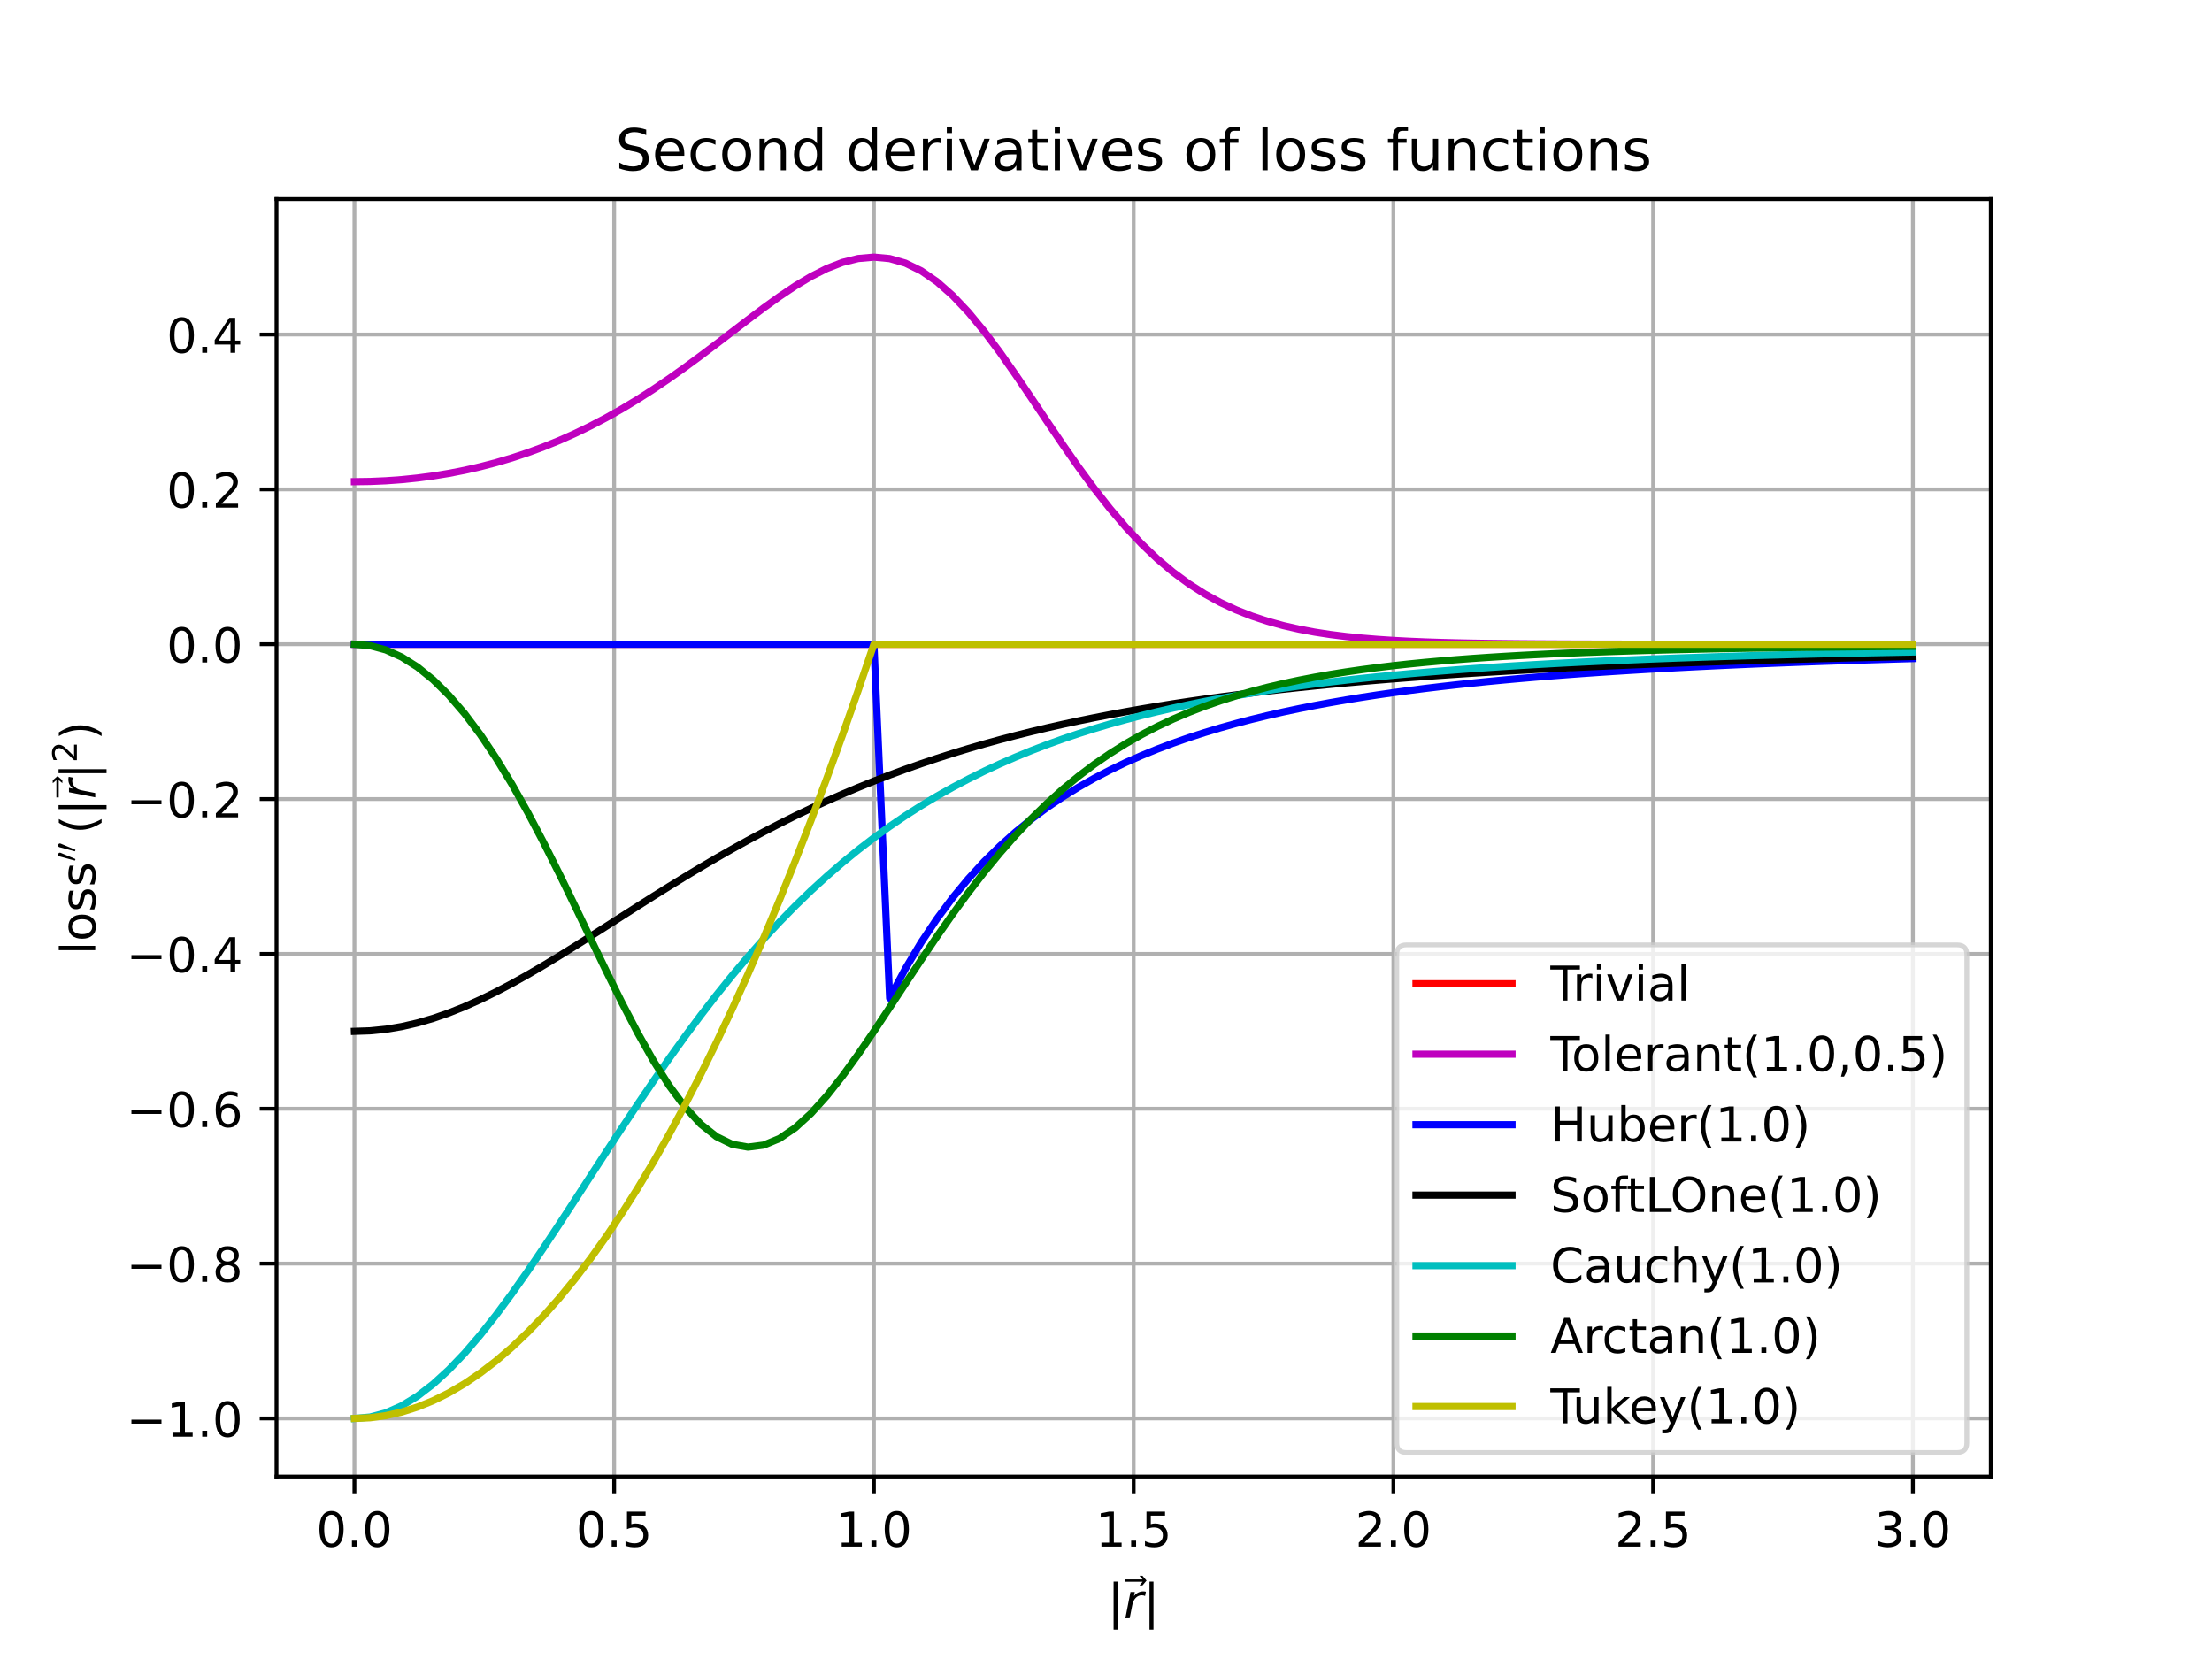 <?xml version="1.0" encoding="utf-8" standalone="no"?>
<!DOCTYPE svg PUBLIC "-//W3C//DTD SVG 1.1//EN"
  "http://www.w3.org/Graphics/SVG/1.1/DTD/svg11.dtd">
<!-- Created with matplotlib (https://matplotlib.org/) -->
<svg height="345.6pt" version="1.1" viewBox="0 0 460.8 345.6" width="460.8pt" xmlns="http://www.w3.org/2000/svg" xmlns:xlink="http://www.w3.org/1999/xlink">
 <defs>
  <style type="text/css">
*{stroke-linecap:butt;stroke-linejoin:round;}
  </style>
 </defs>
 <g id="figure_1">
  <g id="patch_1">
   <path d="M 0 345.6 
L 460.8 345.6 
L 460.8 0 
L 0 0 
z
" style="fill:#ffffff;"/>
  </g>
  <g id="axes_1">
   <g id="patch_2">
    <path d="M 57.6 307.584 
L 414.72 307.584 
L 414.72 41.472 
L 57.6 41.472 
z
" style="fill:#ffffff;"/>
   </g>
   <g id="matplotlib.axis_1">
    <g id="xtick_1">
     <g id="line2d_1">
      <path clip-path="url(#p14ddec71d6)" d="M 73.833 307.584 
L 73.833 41.472 
" style="fill:none;stroke:#b0b0b0;stroke-linecap:square;stroke-width:0.8;"/>
     </g>
     <g id="line2d_2">
      <defs>
       <path d="M 0 0 
L 0 3.5 
" id="mc5a910dfb6" style="stroke:#000000;stroke-width:0.8;"/>
      </defs>
      <g>
       <use style="stroke:#000000;stroke-width:0.8;" x="73.833" xlink:href="#mc5a910dfb6" y="307.584"/>
      </g>
     </g>
     <g id="text_1">
      <!-- 0.0 -->
      <defs>
       <path d="M 31.781 66.406 
Q 24.172 66.406 20.328 58.906 
Q 16.5 51.422 16.5 36.375 
Q 16.5 21.391 20.328 13.891 
Q 24.172 6.391 31.781 6.391 
Q 39.453 6.391 43.281 13.891 
Q 47.125 21.391 47.125 36.375 
Q 47.125 51.422 43.281 58.906 
Q 39.453 66.406 31.781 66.406 
z
M 31.781 74.219 
Q 44.047 74.219 50.516 64.516 
Q 56.984 54.828 56.984 36.375 
Q 56.984 17.969 50.516 8.266 
Q 44.047 -1.422 31.781 -1.422 
Q 19.531 -1.422 13.062 8.266 
Q 6.594 17.969 6.594 36.375 
Q 6.594 54.828 13.062 64.516 
Q 19.531 74.219 31.781 74.219 
z
" id="DejaVuSans-48"/>
       <path d="M 10.688 12.406 
L 21 12.406 
L 21 0 
L 10.688 0 
z
" id="DejaVuSans-46"/>
      </defs>
      <g transform="translate(65.881 322.182)scale(0.1 -0.1)">
       <use xlink:href="#DejaVuSans-48"/>
       <use x="63.623" xlink:href="#DejaVuSans-46"/>
       <use x="95.41" xlink:href="#DejaVuSans-48"/>
      </g>
     </g>
    </g>
    <g id="xtick_2">
     <g id="line2d_3">
      <path clip-path="url(#p14ddec71d6)" d="M 127.942 307.584 
L 127.942 41.472 
" style="fill:none;stroke:#b0b0b0;stroke-linecap:square;stroke-width:0.8;"/>
     </g>
     <g id="line2d_4">
      <g>
       <use style="stroke:#000000;stroke-width:0.8;" x="127.942" xlink:href="#mc5a910dfb6" y="307.584"/>
      </g>
     </g>
     <g id="text_2">
      <!-- 0.5 -->
      <defs>
       <path d="M 10.797 72.906 
L 49.516 72.906 
L 49.516 64.594 
L 19.828 64.594 
L 19.828 46.734 
Q 21.969 47.469 24.109 47.828 
Q 26.266 48.188 28.422 48.188 
Q 40.625 48.188 47.75 41.5 
Q 54.891 34.812 54.891 23.391 
Q 54.891 11.625 47.562 5.094 
Q 40.234 -1.422 26.906 -1.422 
Q 22.312 -1.422 17.547 -0.641 
Q 12.797 0.141 7.719 1.703 
L 7.719 11.625 
Q 12.109 9.234 16.797 8.062 
Q 21.484 6.891 26.703 6.891 
Q 35.156 6.891 40.078 11.328 
Q 45.016 15.766 45.016 23.391 
Q 45.016 31 40.078 35.438 
Q 35.156 39.891 26.703 39.891 
Q 22.75 39.891 18.812 39.016 
Q 14.891 38.141 10.797 36.281 
z
" id="DejaVuSans-53"/>
      </defs>
      <g transform="translate(119.99 322.182)scale(0.1 -0.1)">
       <use xlink:href="#DejaVuSans-48"/>
       <use x="63.623" xlink:href="#DejaVuSans-46"/>
       <use x="95.41" xlink:href="#DejaVuSans-53"/>
      </g>
     </g>
    </g>
    <g id="xtick_3">
     <g id="line2d_5">
      <path clip-path="url(#p14ddec71d6)" d="M 182.051 307.584 
L 182.051 41.472 
" style="fill:none;stroke:#b0b0b0;stroke-linecap:square;stroke-width:0.8;"/>
     </g>
     <g id="line2d_6">
      <g>
       <use style="stroke:#000000;stroke-width:0.8;" x="182.051" xlink:href="#mc5a910dfb6" y="307.584"/>
      </g>
     </g>
     <g id="text_3">
      <!-- 1.0 -->
      <defs>
       <path d="M 12.406 8.297 
L 28.516 8.297 
L 28.516 63.922 
L 10.984 60.406 
L 10.984 69.391 
L 28.422 72.906 
L 38.281 72.906 
L 38.281 8.297 
L 54.391 8.297 
L 54.391 0 
L 12.406 0 
z
" id="DejaVuSans-49"/>
      </defs>
      <g transform="translate(174.099 322.182)scale(0.1 -0.1)">
       <use xlink:href="#DejaVuSans-49"/>
       <use x="63.623" xlink:href="#DejaVuSans-46"/>
       <use x="95.41" xlink:href="#DejaVuSans-48"/>
      </g>
     </g>
    </g>
    <g id="xtick_4">
     <g id="line2d_7">
      <path clip-path="url(#p14ddec71d6)" d="M 236.16 307.584 
L 236.16 41.472 
" style="fill:none;stroke:#b0b0b0;stroke-linecap:square;stroke-width:0.8;"/>
     </g>
     <g id="line2d_8">
      <g>
       <use style="stroke:#000000;stroke-width:0.8;" x="236.16" xlink:href="#mc5a910dfb6" y="307.584"/>
      </g>
     </g>
     <g id="text_4">
      <!-- 1.5 -->
      <g transform="translate(228.208 322.182)scale(0.1 -0.1)">
       <use xlink:href="#DejaVuSans-49"/>
       <use x="63.623" xlink:href="#DejaVuSans-46"/>
       <use x="95.41" xlink:href="#DejaVuSans-53"/>
      </g>
     </g>
    </g>
    <g id="xtick_5">
     <g id="line2d_9">
      <path clip-path="url(#p14ddec71d6)" d="M 290.269 307.584 
L 290.269 41.472 
" style="fill:none;stroke:#b0b0b0;stroke-linecap:square;stroke-width:0.8;"/>
     </g>
     <g id="line2d_10">
      <g>
       <use style="stroke:#000000;stroke-width:0.8;" x="290.269" xlink:href="#mc5a910dfb6" y="307.584"/>
      </g>
     </g>
     <g id="text_5">
      <!-- 2.0 -->
      <defs>
       <path d="M 19.188 8.297 
L 53.609 8.297 
L 53.609 0 
L 7.328 0 
L 7.328 8.297 
Q 12.938 14.109 22.625 23.891 
Q 32.328 33.688 34.812 36.531 
Q 39.547 41.844 41.422 45.531 
Q 43.312 49.219 43.312 52.781 
Q 43.312 58.594 39.234 62.25 
Q 35.156 65.922 28.609 65.922 
Q 23.969 65.922 18.812 64.312 
Q 13.672 62.703 7.812 59.422 
L 7.812 69.391 
Q 13.766 71.781 18.938 73 
Q 24.125 74.219 28.422 74.219 
Q 39.75 74.219 46.484 68.547 
Q 53.219 62.891 53.219 53.422 
Q 53.219 48.922 51.531 44.891 
Q 49.859 40.875 45.406 35.406 
Q 44.188 33.984 37.641 27.219 
Q 31.109 20.453 19.188 8.297 
z
" id="DejaVuSans-50"/>
      </defs>
      <g transform="translate(282.318 322.182)scale(0.1 -0.1)">
       <use xlink:href="#DejaVuSans-50"/>
       <use x="63.623" xlink:href="#DejaVuSans-46"/>
       <use x="95.41" xlink:href="#DejaVuSans-48"/>
      </g>
     </g>
    </g>
    <g id="xtick_6">
     <g id="line2d_11">
      <path clip-path="url(#p14ddec71d6)" d="M 344.378 307.584 
L 344.378 41.472 
" style="fill:none;stroke:#b0b0b0;stroke-linecap:square;stroke-width:0.8;"/>
     </g>
     <g id="line2d_12">
      <g>
       <use style="stroke:#000000;stroke-width:0.8;" x="344.378" xlink:href="#mc5a910dfb6" y="307.584"/>
      </g>
     </g>
     <g id="text_6">
      <!-- 2.5 -->
      <g transform="translate(336.427 322.182)scale(0.1 -0.1)">
       <use xlink:href="#DejaVuSans-50"/>
       <use x="63.623" xlink:href="#DejaVuSans-46"/>
       <use x="95.41" xlink:href="#DejaVuSans-53"/>
      </g>
     </g>
    </g>
    <g id="xtick_7">
     <g id="line2d_13">
      <path clip-path="url(#p14ddec71d6)" d="M 398.487 307.584 
L 398.487 41.472 
" style="fill:none;stroke:#b0b0b0;stroke-linecap:square;stroke-width:0.8;"/>
     </g>
     <g id="line2d_14">
      <g>
       <use style="stroke:#000000;stroke-width:0.8;" x="398.487" xlink:href="#mc5a910dfb6" y="307.584"/>
      </g>
     </g>
     <g id="text_7">
      <!-- 3.0 -->
      <defs>
       <path d="M 40.578 39.312 
Q 47.656 37.797 51.625 33 
Q 55.609 28.219 55.609 21.188 
Q 55.609 10.406 48.188 4.484 
Q 40.766 -1.422 27.094 -1.422 
Q 22.516 -1.422 17.656 -0.516 
Q 12.797 0.391 7.625 2.203 
L 7.625 11.719 
Q 11.719 9.328 16.594 8.109 
Q 21.484 6.891 26.812 6.891 
Q 36.078 6.891 40.938 10.547 
Q 45.797 14.203 45.797 21.188 
Q 45.797 27.641 41.281 31.266 
Q 36.766 34.906 28.719 34.906 
L 20.219 34.906 
L 20.219 43.016 
L 29.109 43.016 
Q 36.375 43.016 40.234 45.922 
Q 44.094 48.828 44.094 54.297 
Q 44.094 59.906 40.109 62.906 
Q 36.141 65.922 28.719 65.922 
Q 24.656 65.922 20.016 65.031 
Q 15.375 64.156 9.812 62.312 
L 9.812 71.094 
Q 15.438 72.656 20.344 73.438 
Q 25.25 74.219 29.594 74.219 
Q 40.828 74.219 47.359 69.109 
Q 53.906 64.016 53.906 55.328 
Q 53.906 49.266 50.438 45.094 
Q 46.969 40.922 40.578 39.312 
z
" id="DejaVuSans-51"/>
      </defs>
      <g transform="translate(390.536 322.182)scale(0.1 -0.1)">
       <use xlink:href="#DejaVuSans-51"/>
       <use x="63.623" xlink:href="#DejaVuSans-46"/>
       <use x="95.41" xlink:href="#DejaVuSans-48"/>
      </g>
     </g>
    </g>
    <g id="text_8">
     <!-- $\|\vec{r}\|$ -->
     <defs>
      <path d="M 21 76.422 
L 21 -23.578 
L 12.703 -23.578 
L 12.703 76.422 
z
" id="DejaVuSans-124"/>
      <path d="M -47.016 63.531 
L -47.016 68.406 
L -10.844 68.406 
L -17.281 75.984 
L -11.141 75.984 
L -2.594 65.969 
L -11.141 55.953 
L -17.281 55.953 
L -10.844 63.531 
z
" id="DejaVuSans-8407"/>
      <path d="M 44.578 46.391 
Q 43.219 47.125 41.453 47.516 
Q 39.703 47.906 37.703 47.906 
Q 30.516 47.906 25.141 42.453 
Q 19.781 37.016 18.016 27.875 
L 12.5 0 
L 3.516 0 
L 14.203 54.688 
L 23.188 54.688 
L 21.484 46.188 
Q 25.047 50.922 30 53.453 
Q 34.969 56 40.578 56 
Q 42.047 56 43.453 55.828 
Q 44.875 55.672 46.297 55.281 
z
" id="DejaVuSans-Oblique-114"/>
     </defs>
     <g transform="translate(230.71 337.162)scale(0.1 -0.1)">
      <use transform="translate(0 0.469)" xlink:href="#DejaVuSans-124"/>
      <use transform="translate(83.985 13.016)" xlink:href="#DejaVuSans-8407"/>
      <use transform="translate(33.691 0.469)" xlink:href="#DejaVuSans-Oblique-114"/>
      <use transform="translate(74.805 0.469)" xlink:href="#DejaVuSans-124"/>
     </g>
    </g>
   </g>
   <g id="matplotlib.axis_2">
    <g id="ytick_1">
     <g id="line2d_15">
      <path clip-path="url(#p14ddec71d6)" d="M 57.6 295.488 
L 414.72 295.488 
" style="fill:none;stroke:#b0b0b0;stroke-linecap:square;stroke-width:0.8;"/>
     </g>
     <g id="line2d_16">
      <defs>
       <path d="M 0 0 
L -3.5 0 
" id="mfd4c0ed5c3" style="stroke:#000000;stroke-width:0.8;"/>
      </defs>
      <g>
       <use style="stroke:#000000;stroke-width:0.8;" x="57.6" xlink:href="#mfd4c0ed5c3" y="295.488"/>
      </g>
     </g>
     <g id="text_9">
      <!-- −1.0 -->
      <defs>
       <path d="M 10.594 35.5 
L 73.188 35.5 
L 73.188 27.203 
L 10.594 27.203 
z
" id="DejaVuSans-8722"/>
      </defs>
      <g transform="translate(26.317 299.287)scale(0.1 -0.1)">
       <use xlink:href="#DejaVuSans-8722"/>
       <use x="83.789" xlink:href="#DejaVuSans-49"/>
       <use x="147.412" xlink:href="#DejaVuSans-46"/>
       <use x="179.199" xlink:href="#DejaVuSans-48"/>
      </g>
     </g>
    </g>
    <g id="ytick_2">
     <g id="line2d_17">
      <path clip-path="url(#p14ddec71d6)" d="M 57.6 263.232 
L 414.72 263.232 
" style="fill:none;stroke:#b0b0b0;stroke-linecap:square;stroke-width:0.8;"/>
     </g>
     <g id="line2d_18">
      <g>
       <use style="stroke:#000000;stroke-width:0.8;" x="57.6" xlink:href="#mfd4c0ed5c3" y="263.232"/>
      </g>
     </g>
     <g id="text_10">
      <!-- −0.8 -->
      <defs>
       <path d="M 31.781 34.625 
Q 24.75 34.625 20.719 30.859 
Q 16.703 27.094 16.703 20.516 
Q 16.703 13.922 20.719 10.156 
Q 24.75 6.391 31.781 6.391 
Q 38.812 6.391 42.859 10.172 
Q 46.922 13.969 46.922 20.516 
Q 46.922 27.094 42.891 30.859 
Q 38.875 34.625 31.781 34.625 
z
M 21.922 38.812 
Q 15.578 40.375 12.031 44.719 
Q 8.5 49.078 8.5 55.328 
Q 8.5 64.062 14.719 69.141 
Q 20.953 74.219 31.781 74.219 
Q 42.672 74.219 48.875 69.141 
Q 55.078 64.062 55.078 55.328 
Q 55.078 49.078 51.531 44.719 
Q 48 40.375 41.703 38.812 
Q 48.828 37.156 52.797 32.312 
Q 56.781 27.484 56.781 20.516 
Q 56.781 9.906 50.312 4.234 
Q 43.844 -1.422 31.781 -1.422 
Q 19.734 -1.422 13.25 4.234 
Q 6.781 9.906 6.781 20.516 
Q 6.781 27.484 10.781 32.312 
Q 14.797 37.156 21.922 38.812 
z
M 18.312 54.391 
Q 18.312 48.734 21.844 45.562 
Q 25.391 42.391 31.781 42.391 
Q 38.141 42.391 41.719 45.562 
Q 45.312 48.734 45.312 54.391 
Q 45.312 60.062 41.719 63.234 
Q 38.141 66.406 31.781 66.406 
Q 25.391 66.406 21.844 63.234 
Q 18.312 60.062 18.312 54.391 
z
" id="DejaVuSans-56"/>
      </defs>
      <g transform="translate(26.317 267.031)scale(0.1 -0.1)">
       <use xlink:href="#DejaVuSans-8722"/>
       <use x="83.789" xlink:href="#DejaVuSans-48"/>
       <use x="147.412" xlink:href="#DejaVuSans-46"/>
       <use x="179.199" xlink:href="#DejaVuSans-56"/>
      </g>
     </g>
    </g>
    <g id="ytick_3">
     <g id="line2d_19">
      <path clip-path="url(#p14ddec71d6)" d="M 57.6 230.976 
L 414.72 230.976 
" style="fill:none;stroke:#b0b0b0;stroke-linecap:square;stroke-width:0.8;"/>
     </g>
     <g id="line2d_20">
      <g>
       <use style="stroke:#000000;stroke-width:0.8;" x="57.6" xlink:href="#mfd4c0ed5c3" y="230.976"/>
      </g>
     </g>
     <g id="text_11">
      <!-- −0.6 -->
      <defs>
       <path d="M 33.016 40.375 
Q 26.375 40.375 22.484 35.828 
Q 18.609 31.297 18.609 23.391 
Q 18.609 15.531 22.484 10.953 
Q 26.375 6.391 33.016 6.391 
Q 39.656 6.391 43.531 10.953 
Q 47.406 15.531 47.406 23.391 
Q 47.406 31.297 43.531 35.828 
Q 39.656 40.375 33.016 40.375 
z
M 52.594 71.297 
L 52.594 62.312 
Q 48.875 64.062 45.094 64.984 
Q 41.312 65.922 37.594 65.922 
Q 27.828 65.922 22.672 59.328 
Q 17.531 52.734 16.797 39.406 
Q 19.672 43.656 24.016 45.922 
Q 28.375 48.188 33.594 48.188 
Q 44.578 48.188 50.953 41.516 
Q 57.328 34.859 57.328 23.391 
Q 57.328 12.156 50.688 5.359 
Q 44.047 -1.422 33.016 -1.422 
Q 20.359 -1.422 13.672 8.266 
Q 6.984 17.969 6.984 36.375 
Q 6.984 53.656 15.188 63.938 
Q 23.391 74.219 37.203 74.219 
Q 40.922 74.219 44.703 73.484 
Q 48.484 72.75 52.594 71.297 
z
" id="DejaVuSans-54"/>
      </defs>
      <g transform="translate(26.317 234.775)scale(0.1 -0.1)">
       <use xlink:href="#DejaVuSans-8722"/>
       <use x="83.789" xlink:href="#DejaVuSans-48"/>
       <use x="147.412" xlink:href="#DejaVuSans-46"/>
       <use x="179.199" xlink:href="#DejaVuSans-54"/>
      </g>
     </g>
    </g>
    <g id="ytick_4">
     <g id="line2d_21">
      <path clip-path="url(#p14ddec71d6)" d="M 57.6 198.72 
L 414.72 198.72 
" style="fill:none;stroke:#b0b0b0;stroke-linecap:square;stroke-width:0.8;"/>
     </g>
     <g id="line2d_22">
      <g>
       <use style="stroke:#000000;stroke-width:0.8;" x="57.6" xlink:href="#mfd4c0ed5c3" y="198.72"/>
      </g>
     </g>
     <g id="text_12">
      <!-- −0.4 -->
      <defs>
       <path d="M 37.797 64.312 
L 12.891 25.391 
L 37.797 25.391 
z
M 35.203 72.906 
L 47.609 72.906 
L 47.609 25.391 
L 58.016 25.391 
L 58.016 17.188 
L 47.609 17.188 
L 47.609 0 
L 37.797 0 
L 37.797 17.188 
L 4.891 17.188 
L 4.891 26.703 
z
" id="DejaVuSans-52"/>
      </defs>
      <g transform="translate(26.317 202.519)scale(0.1 -0.1)">
       <use xlink:href="#DejaVuSans-8722"/>
       <use x="83.789" xlink:href="#DejaVuSans-48"/>
       <use x="147.412" xlink:href="#DejaVuSans-46"/>
       <use x="179.199" xlink:href="#DejaVuSans-52"/>
      </g>
     </g>
    </g>
    <g id="ytick_5">
     <g id="line2d_23">
      <path clip-path="url(#p14ddec71d6)" d="M 57.6 166.464 
L 414.72 166.464 
" style="fill:none;stroke:#b0b0b0;stroke-linecap:square;stroke-width:0.8;"/>
     </g>
     <g id="line2d_24">
      <g>
       <use style="stroke:#000000;stroke-width:0.8;" x="57.6" xlink:href="#mfd4c0ed5c3" y="166.464"/>
      </g>
     </g>
     <g id="text_13">
      <!-- −0.2 -->
      <g transform="translate(26.317 170.263)scale(0.1 -0.1)">
       <use xlink:href="#DejaVuSans-8722"/>
       <use x="83.789" xlink:href="#DejaVuSans-48"/>
       <use x="147.412" xlink:href="#DejaVuSans-46"/>
       <use x="179.199" xlink:href="#DejaVuSans-50"/>
      </g>
     </g>
    </g>
    <g id="ytick_6">
     <g id="line2d_25">
      <path clip-path="url(#p14ddec71d6)" d="M 57.6 134.208 
L 414.72 134.208 
" style="fill:none;stroke:#b0b0b0;stroke-linecap:square;stroke-width:0.8;"/>
     </g>
     <g id="line2d_26">
      <g>
       <use style="stroke:#000000;stroke-width:0.8;" x="57.6" xlink:href="#mfd4c0ed5c3" y="134.208"/>
      </g>
     </g>
     <g id="text_14">
      <!-- 0.0 -->
      <g transform="translate(34.697 138.007)scale(0.1 -0.1)">
       <use xlink:href="#DejaVuSans-48"/>
       <use x="63.623" xlink:href="#DejaVuSans-46"/>
       <use x="95.41" xlink:href="#DejaVuSans-48"/>
      </g>
     </g>
    </g>
    <g id="ytick_7">
     <g id="line2d_27">
      <path clip-path="url(#p14ddec71d6)" d="M 57.6 101.952 
L 414.72 101.952 
" style="fill:none;stroke:#b0b0b0;stroke-linecap:square;stroke-width:0.8;"/>
     </g>
     <g id="line2d_28">
      <g>
       <use style="stroke:#000000;stroke-width:0.8;" x="57.6" xlink:href="#mfd4c0ed5c3" y="101.952"/>
      </g>
     </g>
     <g id="text_15">
      <!-- 0.2 -->
      <g transform="translate(34.697 105.751)scale(0.1 -0.1)">
       <use xlink:href="#DejaVuSans-48"/>
       <use x="63.623" xlink:href="#DejaVuSans-46"/>
       <use x="95.41" xlink:href="#DejaVuSans-50"/>
      </g>
     </g>
    </g>
    <g id="ytick_8">
     <g id="line2d_29">
      <path clip-path="url(#p14ddec71d6)" d="M 57.6 69.696 
L 414.72 69.696 
" style="fill:none;stroke:#b0b0b0;stroke-linecap:square;stroke-width:0.8;"/>
     </g>
     <g id="line2d_30">
      <g>
       <use style="stroke:#000000;stroke-width:0.8;" x="57.6" xlink:href="#mfd4c0ed5c3" y="69.696"/>
      </g>
     </g>
     <g id="text_16">
      <!-- 0.4 -->
      <g transform="translate(34.697 73.495)scale(0.1 -0.1)">
       <use xlink:href="#DejaVuSans-48"/>
       <use x="63.623" xlink:href="#DejaVuSans-46"/>
       <use x="95.41" xlink:href="#DejaVuSans-52"/>
      </g>
     </g>
    </g>
    <g id="text_17">
     <!-- $\operatorname{loss}''\/(\|\vec{r}\|^2)$ -->
     <defs>
      <path d="M 9.422 75.984 
L 18.406 75.984 
L 18.406 0 
L 9.422 0 
z
" id="DejaVuSans-108"/>
      <path d="M 30.609 48.391 
Q 23.391 48.391 19.188 42.75 
Q 14.984 37.109 14.984 27.297 
Q 14.984 17.484 19.156 11.844 
Q 23.344 6.203 30.609 6.203 
Q 37.797 6.203 41.984 11.859 
Q 46.188 17.531 46.188 27.297 
Q 46.188 37.016 41.984 42.703 
Q 37.797 48.391 30.609 48.391 
z
M 30.609 56 
Q 42.328 56 49.016 48.375 
Q 55.719 40.766 55.719 27.297 
Q 55.719 13.875 49.016 6.219 
Q 42.328 -1.422 30.609 -1.422 
Q 18.844 -1.422 12.172 6.219 
Q 5.516 13.875 5.516 27.297 
Q 5.516 40.766 12.172 48.375 
Q 18.844 56 30.609 56 
z
" id="DejaVuSans-111"/>
      <path d="M 44.281 53.078 
L 44.281 44.578 
Q 40.484 46.531 36.375 47.5 
Q 32.281 48.484 27.875 48.484 
Q 21.188 48.484 17.844 46.438 
Q 14.5 44.391 14.5 40.281 
Q 14.5 37.156 16.891 35.375 
Q 19.281 33.594 26.516 31.984 
L 29.594 31.297 
Q 39.156 29.25 43.188 25.516 
Q 47.219 21.781 47.219 15.094 
Q 47.219 7.469 41.188 3.016 
Q 35.156 -1.422 24.609 -1.422 
Q 20.219 -1.422 15.453 -0.562 
Q 10.688 0.297 5.422 2 
L 5.422 11.281 
Q 10.406 8.688 15.234 7.391 
Q 20.062 6.109 24.812 6.109 
Q 31.156 6.109 34.562 8.281 
Q 37.984 10.453 37.984 14.406 
Q 37.984 18.062 35.516 20.016 
Q 33.062 21.969 24.703 23.781 
L 21.578 24.516 
Q 13.234 26.266 9.516 29.906 
Q 5.812 33.547 5.812 39.891 
Q 5.812 47.609 11.281 51.797 
Q 16.75 56 26.812 56 
Q 31.781 56 36.172 55.266 
Q 40.578 54.547 44.281 53.078 
z
" id="DejaVuSans-115"/>
      <path d="M 3.516 5.422 
Q 2.875 5.609 2.875 6.391 
L 15.094 51.812 
Q 15.672 53.656 17.078 54.781 
Q 18.5 55.906 20.312 55.906 
Q 22.656 55.906 24.438 54.359 
Q 26.219 52.828 26.219 50.484 
Q 26.219 49.469 25.688 48.188 
L 7.625 4.984 
Q 7.281 4.297 6.688 4.297 
Q 6.156 4.297 5 4.781 
Q 3.859 5.281 3.516 5.422 
z
" id="Cmsy10-48"/>
      <path d="M 31 75.875 
Q 24.469 64.656 21.281 53.656 
Q 18.109 42.672 18.109 31.391 
Q 18.109 20.125 21.312 9.062 
Q 24.516 -2 31 -13.188 
L 23.188 -13.188 
Q 15.875 -1.703 12.234 9.375 
Q 8.594 20.453 8.594 31.391 
Q 8.594 42.281 12.203 53.312 
Q 15.828 64.359 23.188 75.875 
z
" id="DejaVuSans-40"/>
      <path d="M 8.016 75.875 
L 15.828 75.875 
Q 23.141 64.359 26.781 53.312 
Q 30.422 42.281 30.422 31.391 
Q 30.422 20.453 26.781 9.375 
Q 23.141 -1.703 15.828 -13.188 
L 8.016 -13.188 
Q 14.5 -2 17.703 9.062 
Q 20.906 20.125 20.906 31.391 
Q 20.906 42.672 17.703 53.656 
Q 14.5 64.656 8.016 75.875 
z
" id="DejaVuSans-41"/>
     </defs>
     <g transform="translate(19.917 198.878)rotate(-90)scale(0.1 -0.1)">
      <use transform="translate(0 0.766)" xlink:href="#DejaVuSans-108"/>
      <use transform="translate(27.783 0.766)" xlink:href="#DejaVuSans-111"/>
      <use transform="translate(88.965 0.766)" xlink:href="#DejaVuSans-115"/>
      <use transform="translate(141.064 0.766)" xlink:href="#DejaVuSans-115"/>
      <use transform="translate(194.121 39.047)scale(0.7)" xlink:href="#Cmsy10-48"/>
      <use transform="translate(213.364 39.047)scale(0.7)" xlink:href="#Cmsy10-48"/>
      <use transform="translate(251.577 0.766)" xlink:href="#DejaVuSans-40"/>
      <use transform="translate(290.591 0.766)" xlink:href="#DejaVuSans-124"/>
      <use transform="translate(374.576 13.312)" xlink:href="#DejaVuSans-8407"/>
      <use transform="translate(324.283 0.766)" xlink:href="#DejaVuSans-Oblique-114"/>
      <use transform="translate(365.396 0.766)" xlink:href="#DejaVuSans-124"/>
      <use transform="translate(400.044 39.047)scale(0.7)" xlink:href="#DejaVuSans-50"/>
      <use transform="translate(447.315 0.766)" xlink:href="#DejaVuSans-41"/>
     </g>
    </g>
   </g>
   <g id="line2d_31">
    <path clip-path="url(#p14ddec71d6)" d="M 73.833 134.208 
L 77.112 134.208 
L 80.391 134.208 
L 83.671 134.208 
L 86.95 134.208 
L 90.229 134.208 
L 93.509 134.208 
L 96.788 134.208 
L 100.067 134.208 
L 103.347 134.208 
L 106.626 134.208 
L 109.905 134.208 
L 113.185 134.208 
L 116.464 134.208 
L 119.743 134.208 
L 123.023 134.208 
L 126.302 134.208 
L 129.581 134.208 
L 132.861 134.208 
L 136.14 134.208 
L 139.42 134.208 
L 142.699 134.208 
L 145.978 134.208 
L 149.258 134.208 
L 152.537 134.208 
L 155.816 134.208 
L 159.096 134.208 
L 162.375 134.208 
L 165.654 134.208 
L 168.934 134.208 
L 172.213 134.208 
L 175.492 134.208 
L 178.772 134.208 
L 182.051 134.208 
L 185.33 134.208 
L 188.61 134.208 
L 191.889 134.208 
L 195.168 134.208 
L 198.448 134.208 
L 201.727 134.208 
L 205.006 134.208 
L 208.286 134.208 
L 211.565 134.208 
L 214.844 134.208 
L 218.124 134.208 
L 221.403 134.208 
L 224.682 134.208 
L 227.962 134.208 
L 231.241 134.208 
L 234.52 134.208 
L 237.8 134.208 
L 241.079 134.208 
L 244.358 134.208 
L 247.638 134.208 
L 250.917 134.208 
L 254.196 134.208 
L 257.476 134.208 
L 260.755 134.208 
L 264.034 134.208 
L 267.314 134.208 
L 270.593 134.208 
L 273.872 134.208 
L 277.152 134.208 
L 280.431 134.208 
L 283.71 134.208 
L 286.99 134.208 
L 290.269 134.208 
L 293.548 134.208 
L 296.828 134.208 
L 300.107 134.208 
L 303.386 134.208 
L 306.666 134.208 
L 309.945 134.208 
L 313.224 134.208 
L 316.504 134.208 
L 319.783 134.208 
L 323.062 134.208 
L 326.342 134.208 
L 329.621 134.208 
L 332.9 134.208 
L 336.18 134.208 
L 339.459 134.208 
L 342.739 134.208 
L 346.018 134.208 
L 349.297 134.208 
L 352.577 134.208 
L 355.856 134.208 
L 359.135 134.208 
L 362.415 134.208 
L 365.694 134.208 
L 368.973 134.208 
L 372.253 134.208 
L 375.532 134.208 
L 378.811 134.208 
L 382.091 134.208 
L 385.37 134.208 
L 388.649 134.208 
L 391.929 134.208 
L 395.208 134.208 
L 398.487 134.208 
" style="fill:none;stroke:#ff0000;stroke-linecap:square;stroke-width:1.5;"/>
   </g>
   <g id="line2d_32">
    <path clip-path="url(#p14ddec71d6)" d="M 73.833 100.341 
L 77.112 100.294 
L 80.391 100.151 
L 83.671 99.913 
L 86.95 99.578 
L 90.229 99.144 
L 93.509 98.609 
L 96.788 97.97 
L 100.067 97.225 
L 103.347 96.37 
L 106.626 95.401 
L 109.905 94.315 
L 113.185 93.109 
L 116.464 91.777 
L 119.743 90.318 
L 123.023 88.729 
L 126.302 87.009 
L 129.581 85.157 
L 132.861 83.176 
L 136.14 81.07 
L 139.42 78.848 
L 142.699 76.521 
L 145.978 74.107 
L 149.258 71.628 
L 152.537 69.114 
L 155.816 66.602 
L 159.096 64.139 
L 162.375 61.776 
L 165.654 59.577 
L 168.934 57.61 
L 172.213 55.949 
L 175.492 54.672 
L 178.772 53.855 
L 182.051 53.568 
L 185.33 53.872 
L 188.61 54.813 
L 191.889 56.413 
L 195.168 58.673 
L 198.448 61.565 
L 201.727 65.036 
L 205.006 69.009 
L 208.286 73.384 
L 211.565 78.052 
L 214.844 82.892 
L 218.124 87.788 
L 221.403 92.632 
L 224.682 97.325 
L 227.962 101.789 
L 231.241 105.964 
L 234.52 109.806 
L 237.8 113.294 
L 241.079 116.417 
L 244.358 119.182 
L 247.638 121.601 
L 250.917 123.698 
L 254.196 125.499 
L 257.476 127.031 
L 260.755 128.326 
L 264.034 129.412 
L 267.314 130.317 
L 270.593 131.066 
L 273.872 131.682 
L 277.152 132.186 
L 280.431 132.597 
L 283.71 132.929 
L 286.99 133.197 
L 290.269 133.412 
L 293.548 133.584 
L 296.828 133.721 
L 300.107 133.829 
L 303.386 133.914 
L 306.666 133.981 
L 309.945 134.033 
L 313.224 134.074 
L 316.504 134.106 
L 319.783 134.13 
L 323.062 134.149 
L 326.342 134.164 
L 329.621 134.175 
L 332.9 134.183 
L 336.18 134.189 
L 339.459 134.194 
L 342.739 134.198 
L 346.018 134.2 
L 349.297 134.202 
L 352.577 134.204 
L 355.856 134.205 
L 359.135 134.206 
L 362.415 134.206 
L 365.694 134.207 
L 368.973 134.207 
L 372.253 134.207 
L 375.532 134.208 
L 378.811 134.208 
L 382.091 134.208 
L 385.37 134.208 
L 388.649 134.208 
L 391.929 134.208 
L 395.208 134.208 
L 398.487 134.208 
" style="fill:none;stroke:#bf00bf;stroke-linecap:square;stroke-width:1.5;"/>
   </g>
   <g id="line2d_33">
    <path clip-path="url(#p14ddec71d6)" d="M 73.833 134.208 
L 77.112 134.208 
L 80.391 134.208 
L 83.671 134.208 
L 86.95 134.208 
L 90.229 134.208 
L 93.509 134.208 
L 96.788 134.208 
L 100.067 134.208 
L 103.347 134.208 
L 106.626 134.208 
L 109.905 134.208 
L 113.185 134.208 
L 116.464 134.208 
L 119.743 134.208 
L 123.023 134.208 
L 126.302 134.208 
L 129.581 134.208 
L 132.861 134.208 
L 136.14 134.208 
L 139.42 134.208 
L 142.699 134.208 
L 145.978 134.208 
L 149.258 134.208 
L 152.537 134.208 
L 155.816 134.208 
L 159.096 134.208 
L 162.375 134.208 
L 165.654 134.208 
L 168.934 134.208 
L 172.213 134.208 
L 175.492 134.208 
L 178.772 134.208 
L 182.051 134.208 
L 185.33 207.94 
L 188.61 201.799 
L 191.889 196.321 
L 195.168 191.42 
L 198.448 187.021 
L 201.727 183.062 
L 205.006 179.489 
L 208.286 176.256 
L 211.565 173.323 
L 214.844 170.657 
L 218.124 168.228 
L 221.403 166.01 
L 224.682 163.981 
L 227.962 162.121 
L 231.241 160.412 
L 234.52 158.84 
L 237.8 157.392 
L 241.079 156.054 
L 244.358 154.818 
L 247.638 153.673 
L 250.917 152.612 
L 254.196 151.626 
L 257.476 150.71 
L 260.755 149.856 
L 264.034 149.061 
L 267.314 148.318 
L 270.593 147.624 
L 273.872 146.975 
L 277.152 146.368 
L 280.431 145.798 
L 283.71 145.263 
L 286.99 144.76 
L 290.269 144.288 
L 293.548 143.843 
L 296.828 143.424 
L 300.107 143.03 
L 303.386 142.657 
L 306.666 142.305 
L 309.945 141.972 
L 313.224 141.657 
L 316.504 141.36 
L 319.783 141.077 
L 323.062 140.81 
L 326.342 140.556 
L 329.621 140.315 
L 332.9 140.086 
L 336.18 139.868 
L 339.459 139.661 
L 342.739 139.464 
L 346.018 139.276 
L 349.297 139.097 
L 352.577 138.927 
L 355.856 138.764 
L 359.135 138.609 
L 362.415 138.46 
L 365.694 138.319 
L 368.973 138.183 
L 372.253 138.054 
L 375.532 137.93 
L 378.811 137.811 
L 382.091 137.697 
L 385.37 137.588 
L 388.649 137.484 
L 391.929 137.383 
L 395.208 137.287 
L 398.487 137.195 
" style="fill:none;stroke:#0000ff;stroke-linecap:square;stroke-width:1.5;"/>
   </g>
   <g id="line2d_34">
    <path clip-path="url(#p14ddec71d6)" d="M 73.833 214.848 
L 77.112 214.737 
L 80.391 214.406 
L 83.671 213.859 
L 86.95 213.103 
L 90.229 212.149 
L 93.509 211.008 
L 96.788 209.696 
L 100.067 208.228 
L 103.347 206.621 
L 106.626 204.892 
L 109.905 203.06 
L 113.185 201.142 
L 116.464 199.157 
L 119.743 197.121 
L 123.023 195.049 
L 126.302 192.958 
L 129.581 190.86 
L 132.861 188.769 
L 136.14 186.694 
L 139.42 184.645 
L 142.699 182.631 
L 145.978 180.659 
L 149.258 178.735 
L 152.537 176.863 
L 155.816 175.047 
L 159.096 173.29 
L 162.375 171.593 
L 165.654 169.959 
L 168.934 168.387 
L 172.213 166.877 
L 175.492 165.43 
L 178.772 164.044 
L 182.051 162.719 
L 185.33 161.452 
L 188.61 160.242 
L 191.889 159.089 
L 195.168 157.988 
L 198.448 156.94 
L 201.727 155.942 
L 205.006 154.991 
L 208.286 154.086 
L 211.565 153.225 
L 214.844 152.406 
L 218.124 151.626 
L 221.403 150.885 
L 224.682 150.18 
L 227.962 149.509 
L 231.241 148.871 
L 234.52 148.264 
L 237.8 147.686 
L 241.079 147.137 
L 244.358 146.614 
L 247.638 146.116 
L 250.917 145.642 
L 254.196 145.19 
L 257.476 144.76 
L 260.755 144.351 
L 264.034 143.96 
L 267.314 143.588 
L 270.593 143.234 
L 273.872 142.895 
L 277.152 142.572 
L 280.431 142.264 
L 283.71 141.97 
L 286.99 141.689 
L 290.269 141.421 
L 293.548 141.164 
L 296.828 140.919 
L 300.107 140.685 
L 303.386 140.461 
L 306.666 140.246 
L 309.945 140.041 
L 313.224 139.844 
L 316.504 139.656 
L 319.783 139.476 
L 323.062 139.303 
L 326.342 139.137 
L 329.621 138.978 
L 332.9 138.826 
L 336.18 138.68 
L 339.459 138.539 
L 342.739 138.404 
L 346.018 138.275 
L 349.297 138.15 
L 352.577 138.031 
L 355.856 137.916 
L 359.135 137.805 
L 362.415 137.699 
L 365.694 137.596 
L 368.973 137.498 
L 372.253 137.403 
L 375.532 137.312 
L 378.811 137.224 
L 382.091 137.139 
L 385.37 137.057 
L 388.649 136.978 
L 391.929 136.902 
L 395.208 136.829 
L 398.487 136.758 
" style="fill:none;stroke:#000000;stroke-linecap:square;stroke-width:1.5;"/>
   </g>
   <g id="line2d_35">
    <path clip-path="url(#p14ddec71d6)" d="M 73.833 295.488 
L 77.112 295.192 
L 80.391 294.31 
L 83.671 292.855 
L 86.95 290.851 
L 90.229 288.33 
L 93.509 285.331 
L 96.788 281.898 
L 100.067 278.08 
L 103.347 273.93 
L 106.626 269.5 
L 109.905 264.845 
L 113.185 260.017 
L 116.464 255.066 
L 119.743 250.04 
L 123.023 244.984 
L 126.302 239.936 
L 129.581 234.933 
L 132.861 230.005 
L 136.14 225.178 
L 139.42 220.475 
L 142.699 215.914 
L 145.978 211.508 
L 149.258 207.268 
L 152.537 203.201 
L 155.816 199.313 
L 159.096 195.605 
L 162.375 192.077 
L 165.654 188.729 
L 168.934 185.556 
L 172.213 182.555 
L 175.492 179.72 
L 178.772 177.047 
L 182.051 174.528 
L 185.33 172.157 
L 188.61 169.928 
L 191.889 167.833 
L 195.168 165.865 
L 198.448 164.018 
L 201.727 162.285 
L 205.006 160.66 
L 208.286 159.135 
L 211.565 157.706 
L 214.844 156.366 
L 218.124 155.11 
L 221.403 153.932 
L 224.682 152.828 
L 227.962 151.793 
L 231.241 150.822 
L 234.52 149.911 
L 237.8 149.057 
L 241.079 148.255 
L 244.358 147.502 
L 247.638 146.796 
L 250.917 146.132 
L 254.196 145.509 
L 257.476 144.923 
L 260.755 144.372 
L 264.034 143.854 
L 267.314 143.366 
L 270.593 142.907 
L 273.872 142.475 
L 277.152 142.068 
L 280.431 141.684 
L 283.71 141.322 
L 286.99 140.981 
L 290.269 140.659 
L 293.548 140.355 
L 296.828 140.068 
L 300.107 139.797 
L 303.386 139.54 
L 306.666 139.298 
L 309.945 139.069 
L 313.224 138.851 
L 316.504 138.646 
L 319.783 138.451 
L 323.062 138.266 
L 326.342 138.091 
L 329.621 137.925 
L 332.9 137.768 
L 336.18 137.618 
L 339.459 137.476 
L 342.739 137.341 
L 346.018 137.213 
L 349.297 137.091 
L 352.577 136.975 
L 355.856 136.865 
L 359.135 136.76 
L 362.415 136.659 
L 365.694 136.564 
L 368.973 136.473 
L 372.253 136.386 
L 375.532 136.304 
L 378.811 136.225 
L 382.091 136.15 
L 385.37 136.078 
L 388.649 136.009 
L 391.929 135.943 
L 395.208 135.881 
L 398.487 135.821 
" style="fill:none;stroke:#00bfbf;stroke-linecap:square;stroke-width:1.5;"/>
   </g>
   <g id="line2d_36">
    <path clip-path="url(#p14ddec71d6)" d="M 73.833 134.208 
L 77.112 134.504 
L 80.391 135.393 
L 83.671 136.873 
L 86.95 138.945 
L 90.229 141.605 
L 93.509 144.848 
L 96.788 148.663 
L 100.067 153.034 
L 103.347 157.937 
L 106.626 163.335 
L 109.905 169.179 
L 113.185 175.407 
L 116.464 181.939 
L 119.743 188.677 
L 123.023 195.507 
L 126.302 202.301 
L 129.581 208.916 
L 132.861 215.203 
L 136.14 221.01 
L 139.42 226.193 
L 142.699 230.618 
L 145.978 234.175 
L 149.258 236.779 
L 152.537 238.379 
L 155.816 238.96 
L 159.096 238.541 
L 162.375 237.175 
L 165.654 234.944 
L 168.934 231.953 
L 172.213 228.321 
L 175.492 224.175 
L 178.772 219.643 
L 182.051 214.848 
L 185.33 209.904 
L 188.61 204.912 
L 191.889 199.957 
L 195.168 195.11 
L 198.448 190.427 
L 201.727 185.95 
L 205.006 181.708 
L 208.286 177.72 
L 211.565 173.995 
L 214.844 170.535 
L 218.124 167.336 
L 221.403 164.392 
L 224.682 161.691 
L 227.962 159.22 
L 231.241 156.965 
L 234.52 154.911 
L 237.8 153.043 
L 241.079 151.347 
L 244.358 149.808 
L 247.638 148.412 
L 250.917 147.148 
L 254.196 146.002 
L 257.476 144.965 
L 260.755 144.025 
L 264.034 143.173 
L 267.314 142.402 
L 270.593 141.702 
L 273.872 141.068 
L 277.152 140.493 
L 280.431 139.97 
L 283.71 139.496 
L 286.99 139.065 
L 290.269 138.672 
L 293.548 138.315 
L 296.828 137.99 
L 300.107 137.694 
L 303.386 137.423 
L 306.666 137.176 
L 309.945 136.951 
L 313.224 136.744 
L 316.504 136.556 
L 319.783 136.383 
L 323.062 136.224 
L 326.342 136.078 
L 329.621 135.945 
L 332.9 135.822 
L 336.18 135.709 
L 339.459 135.605 
L 342.739 135.509 
L 346.018 135.421 
L 349.297 135.339 
L 352.577 135.264 
L 355.856 135.194 
L 359.135 135.13 
L 362.415 135.071 
L 365.694 135.015 
L 368.973 134.964 
L 372.253 134.917 
L 375.532 134.873 
L 378.811 134.832 
L 382.091 134.794 
L 385.37 134.759 
L 388.649 134.726 
L 391.929 134.695 
L 395.208 134.666 
L 398.487 134.64 
" style="fill:none;stroke:#008000;stroke-linecap:square;stroke-width:1.5;"/>
   </g>
   <g id="line2d_37">
    <path clip-path="url(#p14ddec71d6)" d="M 73.833 295.488 
L 77.112 295.34 
L 80.391 294.896 
L 83.671 294.155 
L 86.95 293.118 
L 90.229 291.786 
L 93.509 290.156 
L 96.788 288.231 
L 100.067 286.01 
L 103.347 283.492 
L 106.626 280.678 
L 109.905 277.568 
L 113.185 274.162 
L 116.464 270.459 
L 119.743 266.461 
L 123.023 262.166 
L 126.302 257.575 
L 129.581 252.687 
L 132.861 247.504 
L 136.14 242.024 
L 139.42 236.248 
L 142.699 230.176 
L 145.978 223.808 
L 149.258 217.144 
L 152.537 210.183 
L 155.816 202.926 
L 159.096 195.373 
L 162.375 187.524 
L 165.654 179.378 
L 168.934 170.937 
L 172.213 162.199 
L 175.492 153.165 
L 178.772 143.834 
L 182.051 134.208 
L 185.33 134.208 
L 188.61 134.208 
L 191.889 134.208 
L 195.168 134.208 
L 198.448 134.208 
L 201.727 134.208 
L 205.006 134.208 
L 208.286 134.208 
L 211.565 134.208 
L 214.844 134.208 
L 218.124 134.208 
L 221.403 134.208 
L 224.682 134.208 
L 227.962 134.208 
L 231.241 134.208 
L 234.52 134.208 
L 237.8 134.208 
L 241.079 134.208 
L 244.358 134.208 
L 247.638 134.208 
L 250.917 134.208 
L 254.196 134.208 
L 257.476 134.208 
L 260.755 134.208 
L 264.034 134.208 
L 267.314 134.208 
L 270.593 134.208 
L 273.872 134.208 
L 277.152 134.208 
L 280.431 134.208 
L 283.71 134.208 
L 286.99 134.208 
L 290.269 134.208 
L 293.548 134.208 
L 296.828 134.208 
L 300.107 134.208 
L 303.386 134.208 
L 306.666 134.208 
L 309.945 134.208 
L 313.224 134.208 
L 316.504 134.208 
L 319.783 134.208 
L 323.062 134.208 
L 326.342 134.208 
L 329.621 134.208 
L 332.9 134.208 
L 336.18 134.208 
L 339.459 134.208 
L 342.739 134.208 
L 346.018 134.208 
L 349.297 134.208 
L 352.577 134.208 
L 355.856 134.208 
L 359.135 134.208 
L 362.415 134.208 
L 365.694 134.208 
L 368.973 134.208 
L 372.253 134.208 
L 375.532 134.208 
L 378.811 134.208 
L 382.091 134.208 
L 385.37 134.208 
L 388.649 134.208 
L 391.929 134.208 
L 395.208 134.208 
L 398.487 134.208 
" style="fill:none;stroke:#bfbf00;stroke-linecap:square;stroke-width:1.5;"/>
   </g>
   <g id="patch_3">
    <path d="M 57.6 307.584 
L 57.6 41.472 
" style="fill:none;stroke:#000000;stroke-linecap:square;stroke-linejoin:miter;stroke-width:0.8;"/>
   </g>
   <g id="patch_4">
    <path d="M 414.72 307.584 
L 414.72 41.472 
" style="fill:none;stroke:#000000;stroke-linecap:square;stroke-linejoin:miter;stroke-width:0.8;"/>
   </g>
   <g id="patch_5">
    <path d="M 57.6 307.584 
L 414.72 307.584 
" style="fill:none;stroke:#000000;stroke-linecap:square;stroke-linejoin:miter;stroke-width:0.8;"/>
   </g>
   <g id="patch_6">
    <path d="M 57.6 41.472 
L 414.72 41.472 
" style="fill:none;stroke:#000000;stroke-linecap:square;stroke-linejoin:miter;stroke-width:0.8;"/>
   </g>
   <g id="text_18">
    <!-- Second derivatives of loss functions -->
    <defs>
     <path d="M 53.516 70.516 
L 53.516 60.891 
Q 47.906 63.578 42.922 64.891 
Q 37.938 66.219 33.297 66.219 
Q 25.25 66.219 20.875 63.094 
Q 16.5 59.969 16.5 54.203 
Q 16.5 49.359 19.406 46.891 
Q 22.312 44.438 30.422 42.922 
L 36.375 41.703 
Q 47.406 39.594 52.656 34.297 
Q 57.906 29 57.906 20.125 
Q 57.906 9.516 50.797 4.047 
Q 43.703 -1.422 29.984 -1.422 
Q 24.812 -1.422 18.969 -0.25 
Q 13.141 0.922 6.891 3.219 
L 6.891 13.375 
Q 12.891 10.016 18.656 8.297 
Q 24.422 6.594 29.984 6.594 
Q 38.422 6.594 43.016 9.906 
Q 47.609 13.234 47.609 19.391 
Q 47.609 24.75 44.312 27.781 
Q 41.016 30.812 33.5 32.328 
L 27.484 33.5 
Q 16.453 35.688 11.516 40.375 
Q 6.594 45.062 6.594 53.422 
Q 6.594 63.094 13.406 68.656 
Q 20.219 74.219 32.172 74.219 
Q 37.312 74.219 42.625 73.281 
Q 47.953 72.359 53.516 70.516 
z
" id="DejaVuSans-83"/>
     <path d="M 56.203 29.594 
L 56.203 25.203 
L 14.891 25.203 
Q 15.484 15.922 20.484 11.062 
Q 25.484 6.203 34.422 6.203 
Q 39.594 6.203 44.453 7.469 
Q 49.312 8.734 54.109 11.281 
L 54.109 2.781 
Q 49.266 0.734 44.188 -0.344 
Q 39.109 -1.422 33.891 -1.422 
Q 20.797 -1.422 13.156 6.188 
Q 5.516 13.812 5.516 26.812 
Q 5.516 40.234 12.766 48.109 
Q 20.016 56 32.328 56 
Q 43.359 56 49.781 48.891 
Q 56.203 41.797 56.203 29.594 
z
M 47.219 32.234 
Q 47.125 39.594 43.094 43.984 
Q 39.062 48.391 32.422 48.391 
Q 24.906 48.391 20.391 44.141 
Q 15.875 39.891 15.188 32.172 
z
" id="DejaVuSans-101"/>
     <path d="M 48.781 52.594 
L 48.781 44.188 
Q 44.969 46.297 41.141 47.344 
Q 37.312 48.391 33.406 48.391 
Q 24.656 48.391 19.812 42.844 
Q 14.984 37.312 14.984 27.297 
Q 14.984 17.281 19.812 11.734 
Q 24.656 6.203 33.406 6.203 
Q 37.312 6.203 41.141 7.25 
Q 44.969 8.297 48.781 10.406 
L 48.781 2.094 
Q 45.016 0.344 40.984 -0.531 
Q 36.969 -1.422 32.422 -1.422 
Q 20.062 -1.422 12.781 6.344 
Q 5.516 14.109 5.516 27.297 
Q 5.516 40.672 12.859 48.328 
Q 20.219 56 33.016 56 
Q 37.156 56 41.109 55.141 
Q 45.062 54.297 48.781 52.594 
z
" id="DejaVuSans-99"/>
     <path d="M 54.891 33.016 
L 54.891 0 
L 45.906 0 
L 45.906 32.719 
Q 45.906 40.484 42.875 44.328 
Q 39.844 48.188 33.797 48.188 
Q 26.516 48.188 22.312 43.547 
Q 18.109 38.922 18.109 30.906 
L 18.109 0 
L 9.078 0 
L 9.078 54.688 
L 18.109 54.688 
L 18.109 46.188 
Q 21.344 51.125 25.703 53.562 
Q 30.078 56 35.797 56 
Q 45.219 56 50.047 50.172 
Q 54.891 44.344 54.891 33.016 
z
" id="DejaVuSans-110"/>
     <path d="M 45.406 46.391 
L 45.406 75.984 
L 54.391 75.984 
L 54.391 0 
L 45.406 0 
L 45.406 8.203 
Q 42.578 3.328 38.25 0.953 
Q 33.938 -1.422 27.875 -1.422 
Q 17.969 -1.422 11.734 6.484 
Q 5.516 14.406 5.516 27.297 
Q 5.516 40.188 11.734 48.094 
Q 17.969 56 27.875 56 
Q 33.938 56 38.25 53.625 
Q 42.578 51.266 45.406 46.391 
z
M 14.797 27.297 
Q 14.797 17.391 18.875 11.75 
Q 22.953 6.109 30.078 6.109 
Q 37.203 6.109 41.297 11.75 
Q 45.406 17.391 45.406 27.297 
Q 45.406 37.203 41.297 42.844 
Q 37.203 48.484 30.078 48.484 
Q 22.953 48.484 18.875 42.844 
Q 14.797 37.203 14.797 27.297 
z
" id="DejaVuSans-100"/>
     <path id="DejaVuSans-32"/>
     <path d="M 41.109 46.297 
Q 39.594 47.172 37.812 47.578 
Q 36.031 48 33.891 48 
Q 26.266 48 22.188 43.047 
Q 18.109 38.094 18.109 28.812 
L 18.109 0 
L 9.078 0 
L 9.078 54.688 
L 18.109 54.688 
L 18.109 46.188 
Q 20.953 51.172 25.484 53.578 
Q 30.031 56 36.531 56 
Q 37.453 56 38.578 55.875 
Q 39.703 55.766 41.062 55.516 
z
" id="DejaVuSans-114"/>
     <path d="M 9.422 54.688 
L 18.406 54.688 
L 18.406 0 
L 9.422 0 
z
M 9.422 75.984 
L 18.406 75.984 
L 18.406 64.594 
L 9.422 64.594 
z
" id="DejaVuSans-105"/>
     <path d="M 2.984 54.688 
L 12.5 54.688 
L 29.594 8.797 
L 46.688 54.688 
L 56.203 54.688 
L 35.688 0 
L 23.484 0 
z
" id="DejaVuSans-118"/>
     <path d="M 34.281 27.484 
Q 23.391 27.484 19.188 25 
Q 14.984 22.516 14.984 16.5 
Q 14.984 11.719 18.141 8.906 
Q 21.297 6.109 26.703 6.109 
Q 34.188 6.109 38.703 11.406 
Q 43.219 16.703 43.219 25.484 
L 43.219 27.484 
z
M 52.203 31.203 
L 52.203 0 
L 43.219 0 
L 43.219 8.297 
Q 40.141 3.328 35.547 0.953 
Q 30.953 -1.422 24.312 -1.422 
Q 15.922 -1.422 10.953 3.297 
Q 6 8.016 6 15.922 
Q 6 25.141 12.172 29.828 
Q 18.359 34.516 30.609 34.516 
L 43.219 34.516 
L 43.219 35.406 
Q 43.219 41.609 39.141 45 
Q 35.062 48.391 27.688 48.391 
Q 23 48.391 18.547 47.266 
Q 14.109 46.141 10.016 43.891 
L 10.016 52.203 
Q 14.938 54.109 19.578 55.047 
Q 24.219 56 28.609 56 
Q 40.484 56 46.344 49.844 
Q 52.203 43.703 52.203 31.203 
z
" id="DejaVuSans-97"/>
     <path d="M 18.312 70.219 
L 18.312 54.688 
L 36.812 54.688 
L 36.812 47.703 
L 18.312 47.703 
L 18.312 18.016 
Q 18.312 11.328 20.141 9.422 
Q 21.969 7.516 27.594 7.516 
L 36.812 7.516 
L 36.812 0 
L 27.594 0 
Q 17.188 0 13.234 3.875 
Q 9.281 7.766 9.281 18.016 
L 9.281 47.703 
L 2.688 47.703 
L 2.688 54.688 
L 9.281 54.688 
L 9.281 70.219 
z
" id="DejaVuSans-116"/>
     <path d="M 37.109 75.984 
L 37.109 68.5 
L 28.516 68.5 
Q 23.688 68.5 21.797 66.547 
Q 19.922 64.594 19.922 59.516 
L 19.922 54.688 
L 34.719 54.688 
L 34.719 47.703 
L 19.922 47.703 
L 19.922 0 
L 10.891 0 
L 10.891 47.703 
L 2.297 47.703 
L 2.297 54.688 
L 10.891 54.688 
L 10.891 58.5 
Q 10.891 67.625 15.141 71.797 
Q 19.391 75.984 28.609 75.984 
z
" id="DejaVuSans-102"/>
     <path d="M 8.5 21.578 
L 8.5 54.688 
L 17.484 54.688 
L 17.484 21.922 
Q 17.484 14.156 20.5 10.266 
Q 23.531 6.391 29.594 6.391 
Q 36.859 6.391 41.078 11.031 
Q 45.312 15.672 45.312 23.688 
L 45.312 54.688 
L 54.297 54.688 
L 54.297 0 
L 45.312 0 
L 45.312 8.406 
Q 42.047 3.422 37.719 1 
Q 33.406 -1.422 27.688 -1.422 
Q 18.266 -1.422 13.375 4.438 
Q 8.5 10.297 8.5 21.578 
z
M 31.109 56 
z
" id="DejaVuSans-117"/>
    </defs>
    <g transform="translate(128.192 35.472)scale(0.12 -0.12)">
     <use xlink:href="#DejaVuSans-83"/>
     <use x="63.477" xlink:href="#DejaVuSans-101"/>
     <use x="125" xlink:href="#DejaVuSans-99"/>
     <use x="179.98" xlink:href="#DejaVuSans-111"/>
     <use x="241.162" xlink:href="#DejaVuSans-110"/>
     <use x="304.541" xlink:href="#DejaVuSans-100"/>
     <use x="368.018" xlink:href="#DejaVuSans-32"/>
     <use x="399.805" xlink:href="#DejaVuSans-100"/>
     <use x="463.281" xlink:href="#DejaVuSans-101"/>
     <use x="524.805" xlink:href="#DejaVuSans-114"/>
     <use x="565.918" xlink:href="#DejaVuSans-105"/>
     <use x="593.701" xlink:href="#DejaVuSans-118"/>
     <use x="652.881" xlink:href="#DejaVuSans-97"/>
     <use x="714.16" xlink:href="#DejaVuSans-116"/>
     <use x="753.369" xlink:href="#DejaVuSans-105"/>
     <use x="781.152" xlink:href="#DejaVuSans-118"/>
     <use x="840.332" xlink:href="#DejaVuSans-101"/>
     <use x="901.855" xlink:href="#DejaVuSans-115"/>
     <use x="953.955" xlink:href="#DejaVuSans-32"/>
     <use x="985.742" xlink:href="#DejaVuSans-111"/>
     <use x="1046.924" xlink:href="#DejaVuSans-102"/>
     <use x="1082.129" xlink:href="#DejaVuSans-32"/>
     <use x="1113.916" xlink:href="#DejaVuSans-108"/>
     <use x="1141.699" xlink:href="#DejaVuSans-111"/>
     <use x="1202.881" xlink:href="#DejaVuSans-115"/>
     <use x="1254.98" xlink:href="#DejaVuSans-115"/>
     <use x="1307.08" xlink:href="#DejaVuSans-32"/>
     <use x="1338.867" xlink:href="#DejaVuSans-102"/>
     <use x="1374.072" xlink:href="#DejaVuSans-117"/>
     <use x="1437.451" xlink:href="#DejaVuSans-110"/>
     <use x="1500.83" xlink:href="#DejaVuSans-99"/>
     <use x="1555.811" xlink:href="#DejaVuSans-116"/>
     <use x="1595.02" xlink:href="#DejaVuSans-105"/>
     <use x="1622.803" xlink:href="#DejaVuSans-111"/>
     <use x="1683.984" xlink:href="#DejaVuSans-110"/>
     <use x="1747.363" xlink:href="#DejaVuSans-115"/>
    </g>
   </g>
   <g id="legend_1">
    <g id="patch_7">
     <path d="M 292.978 302.584 
L 407.72 302.584 
Q 409.72 302.584 409.72 300.584 
L 409.72 198.837 
Q 409.72 196.837 407.72 196.837 
L 292.978 196.837 
Q 290.978 196.837 290.978 198.837 
L 290.978 300.584 
Q 290.978 302.584 292.978 302.584 
z
" style="fill:#ffffff;opacity:0.8;stroke:#cccccc;stroke-linejoin:miter;"/>
    </g>
    <g id="line2d_38">
     <path d="M 294.978 204.936 
L 314.978 204.936 
" style="fill:none;stroke:#ff0000;stroke-linecap:square;stroke-width:1.5;"/>
    </g>
    <g id="line2d_39"/>
    <g id="text_19">
     <!-- Trivial -->
     <defs>
      <path d="M -0.297 72.906 
L 61.375 72.906 
L 61.375 64.594 
L 35.5 64.594 
L 35.5 0 
L 25.594 0 
L 25.594 64.594 
L -0.297 64.594 
z
" id="DejaVuSans-84"/>
     </defs>
     <g transform="translate(322.978 208.436)scale(0.1 -0.1)">
      <use xlink:href="#DejaVuSans-84"/>
      <use x="46.334" xlink:href="#DejaVuSans-114"/>
      <use x="87.447" xlink:href="#DejaVuSans-105"/>
      <use x="115.23" xlink:href="#DejaVuSans-118"/>
      <use x="174.41" xlink:href="#DejaVuSans-105"/>
      <use x="202.193" xlink:href="#DejaVuSans-97"/>
      <use x="263.473" xlink:href="#DejaVuSans-108"/>
     </g>
    </g>
    <g id="line2d_40">
     <path d="M 294.978 219.614 
L 314.978 219.614 
" style="fill:none;stroke:#bf00bf;stroke-linecap:square;stroke-width:1.5;"/>
    </g>
    <g id="line2d_41"/>
    <g id="text_20">
     <!-- Tolerant(1.0,0.5) -->
     <defs>
      <path d="M 11.719 12.406 
L 22.016 12.406 
L 22.016 4 
L 14.016 -11.625 
L 7.719 -11.625 
L 11.719 4 
z
" id="DejaVuSans-44"/>
     </defs>
     <g transform="translate(322.978 223.114)scale(0.1 -0.1)">
      <use xlink:href="#DejaVuSans-84"/>
      <use x="44.084" xlink:href="#DejaVuSans-111"/>
      <use x="105.266" xlink:href="#DejaVuSans-108"/>
      <use x="133.049" xlink:href="#DejaVuSans-101"/>
      <use x="194.572" xlink:href="#DejaVuSans-114"/>
      <use x="235.686" xlink:href="#DejaVuSans-97"/>
      <use x="296.965" xlink:href="#DejaVuSans-110"/>
      <use x="360.344" xlink:href="#DejaVuSans-116"/>
      <use x="399.553" xlink:href="#DejaVuSans-40"/>
      <use x="438.566" xlink:href="#DejaVuSans-49"/>
      <use x="502.189" xlink:href="#DejaVuSans-46"/>
      <use x="533.977" xlink:href="#DejaVuSans-48"/>
      <use x="597.6" xlink:href="#DejaVuSans-44"/>
      <use x="629.387" xlink:href="#DejaVuSans-48"/>
      <use x="693.01" xlink:href="#DejaVuSans-46"/>
      <use x="724.797" xlink:href="#DejaVuSans-53"/>
      <use x="788.42" xlink:href="#DejaVuSans-41"/>
     </g>
    </g>
    <g id="line2d_42">
     <path d="M 294.978 234.292 
L 314.978 234.292 
" style="fill:none;stroke:#0000ff;stroke-linecap:square;stroke-width:1.5;"/>
    </g>
    <g id="line2d_43"/>
    <g id="text_21">
     <!-- Huber(1.0) -->
     <defs>
      <path d="M 9.812 72.906 
L 19.672 72.906 
L 19.672 43.016 
L 55.516 43.016 
L 55.516 72.906 
L 65.375 72.906 
L 65.375 0 
L 55.516 0 
L 55.516 34.719 
L 19.672 34.719 
L 19.672 0 
L 9.812 0 
z
" id="DejaVuSans-72"/>
      <path d="M 48.688 27.297 
Q 48.688 37.203 44.609 42.844 
Q 40.531 48.484 33.406 48.484 
Q 26.266 48.484 22.188 42.844 
Q 18.109 37.203 18.109 27.297 
Q 18.109 17.391 22.188 11.75 
Q 26.266 6.109 33.406 6.109 
Q 40.531 6.109 44.609 11.75 
Q 48.688 17.391 48.688 27.297 
z
M 18.109 46.391 
Q 20.953 51.266 25.266 53.625 
Q 29.594 56 35.594 56 
Q 45.562 56 51.781 48.094 
Q 58.016 40.188 58.016 27.297 
Q 58.016 14.406 51.781 6.484 
Q 45.562 -1.422 35.594 -1.422 
Q 29.594 -1.422 25.266 0.953 
Q 20.953 3.328 18.109 8.203 
L 18.109 0 
L 9.078 0 
L 9.078 75.984 
L 18.109 75.984 
z
" id="DejaVuSans-98"/>
     </defs>
     <g transform="translate(322.978 237.792)scale(0.1 -0.1)">
      <use xlink:href="#DejaVuSans-72"/>
      <use x="75.195" xlink:href="#DejaVuSans-117"/>
      <use x="138.574" xlink:href="#DejaVuSans-98"/>
      <use x="202.051" xlink:href="#DejaVuSans-101"/>
      <use x="263.574" xlink:href="#DejaVuSans-114"/>
      <use x="304.688" xlink:href="#DejaVuSans-40"/>
      <use x="343.701" xlink:href="#DejaVuSans-49"/>
      <use x="407.324" xlink:href="#DejaVuSans-46"/>
      <use x="439.111" xlink:href="#DejaVuSans-48"/>
      <use x="502.734" xlink:href="#DejaVuSans-41"/>
     </g>
    </g>
    <g id="line2d_44">
     <path d="M 294.978 248.97 
L 314.978 248.97 
" style="fill:none;stroke:#000000;stroke-linecap:square;stroke-width:1.5;"/>
    </g>
    <g id="line2d_45"/>
    <g id="text_22">
     <!-- SoftLOne(1.0) -->
     <defs>
      <path d="M 9.812 72.906 
L 19.672 72.906 
L 19.672 8.297 
L 55.172 8.297 
L 55.172 0 
L 9.812 0 
z
" id="DejaVuSans-76"/>
      <path d="M 39.406 66.219 
Q 28.656 66.219 22.328 58.203 
Q 16.016 50.203 16.016 36.375 
Q 16.016 22.609 22.328 14.594 
Q 28.656 6.594 39.406 6.594 
Q 50.141 6.594 56.422 14.594 
Q 62.703 22.609 62.703 36.375 
Q 62.703 50.203 56.422 58.203 
Q 50.141 66.219 39.406 66.219 
z
M 39.406 74.219 
Q 54.734 74.219 63.906 63.938 
Q 73.094 53.656 73.094 36.375 
Q 73.094 19.141 63.906 8.859 
Q 54.734 -1.422 39.406 -1.422 
Q 24.031 -1.422 14.812 8.828 
Q 5.609 19.094 5.609 36.375 
Q 5.609 53.656 14.812 63.938 
Q 24.031 74.219 39.406 74.219 
z
" id="DejaVuSans-79"/>
     </defs>
     <g transform="translate(322.978 252.47)scale(0.1 -0.1)">
      <use xlink:href="#DejaVuSans-83"/>
      <use x="63.477" xlink:href="#DejaVuSans-111"/>
      <use x="124.658" xlink:href="#DejaVuSans-102"/>
      <use x="158.113" xlink:href="#DejaVuSans-116"/>
      <use x="197.322" xlink:href="#DejaVuSans-76"/>
      <use x="249.41" xlink:href="#DejaVuSans-79"/>
      <use x="328.121" xlink:href="#DejaVuSans-110"/>
      <use x="391.5" xlink:href="#DejaVuSans-101"/>
      <use x="453.023" xlink:href="#DejaVuSans-40"/>
      <use x="492.037" xlink:href="#DejaVuSans-49"/>
      <use x="555.66" xlink:href="#DejaVuSans-46"/>
      <use x="587.447" xlink:href="#DejaVuSans-48"/>
      <use x="651.07" xlink:href="#DejaVuSans-41"/>
     </g>
    </g>
    <g id="line2d_46">
     <path d="M 294.978 263.648 
L 314.978 263.648 
" style="fill:none;stroke:#00bfbf;stroke-linecap:square;stroke-width:1.5;"/>
    </g>
    <g id="line2d_47"/>
    <g id="text_23">
     <!-- Cauchy(1.0) -->
     <defs>
      <path d="M 64.406 67.281 
L 64.406 56.891 
Q 59.422 61.531 53.781 63.812 
Q 48.141 66.109 41.797 66.109 
Q 29.297 66.109 22.656 58.469 
Q 16.016 50.828 16.016 36.375 
Q 16.016 21.969 22.656 14.328 
Q 29.297 6.688 41.797 6.688 
Q 48.141 6.688 53.781 8.984 
Q 59.422 11.281 64.406 15.922 
L 64.406 5.609 
Q 59.234 2.094 53.438 0.328 
Q 47.656 -1.422 41.219 -1.422 
Q 24.656 -1.422 15.125 8.703 
Q 5.609 18.844 5.609 36.375 
Q 5.609 53.953 15.125 64.078 
Q 24.656 74.219 41.219 74.219 
Q 47.75 74.219 53.531 72.484 
Q 59.328 70.75 64.406 67.281 
z
" id="DejaVuSans-67"/>
      <path d="M 54.891 33.016 
L 54.891 0 
L 45.906 0 
L 45.906 32.719 
Q 45.906 40.484 42.875 44.328 
Q 39.844 48.188 33.797 48.188 
Q 26.516 48.188 22.312 43.547 
Q 18.109 38.922 18.109 30.906 
L 18.109 0 
L 9.078 0 
L 9.078 75.984 
L 18.109 75.984 
L 18.109 46.188 
Q 21.344 51.125 25.703 53.562 
Q 30.078 56 35.797 56 
Q 45.219 56 50.047 50.172 
Q 54.891 44.344 54.891 33.016 
z
" id="DejaVuSans-104"/>
      <path d="M 32.172 -5.078 
Q 28.375 -14.844 24.75 -17.812 
Q 21.141 -20.797 15.094 -20.797 
L 7.906 -20.797 
L 7.906 -13.281 
L 13.188 -13.281 
Q 16.891 -13.281 18.938 -11.516 
Q 21 -9.766 23.484 -3.219 
L 25.094 0.875 
L 2.984 54.688 
L 12.5 54.688 
L 29.594 11.922 
L 46.688 54.688 
L 56.203 54.688 
z
" id="DejaVuSans-121"/>
     </defs>
     <g transform="translate(322.978 267.148)scale(0.1 -0.1)">
      <use xlink:href="#DejaVuSans-67"/>
      <use x="69.824" xlink:href="#DejaVuSans-97"/>
      <use x="131.104" xlink:href="#DejaVuSans-117"/>
      <use x="194.482" xlink:href="#DejaVuSans-99"/>
      <use x="249.463" xlink:href="#DejaVuSans-104"/>
      <use x="312.842" xlink:href="#DejaVuSans-121"/>
      <use x="372.021" xlink:href="#DejaVuSans-40"/>
      <use x="411.035" xlink:href="#DejaVuSans-49"/>
      <use x="474.658" xlink:href="#DejaVuSans-46"/>
      <use x="506.445" xlink:href="#DejaVuSans-48"/>
      <use x="570.068" xlink:href="#DejaVuSans-41"/>
     </g>
    </g>
    <g id="line2d_48">
     <path d="M 294.978 278.326 
L 314.978 278.326 
" style="fill:none;stroke:#008000;stroke-linecap:square;stroke-width:1.5;"/>
    </g>
    <g id="line2d_49"/>
    <g id="text_24">
     <!-- Arctan(1.0) -->
     <defs>
      <path d="M 34.188 63.188 
L 20.797 26.906 
L 47.609 26.906 
z
M 28.609 72.906 
L 39.797 72.906 
L 67.578 0 
L 57.328 0 
L 50.688 18.703 
L 17.828 18.703 
L 11.188 0 
L 0.781 0 
z
" id="DejaVuSans-65"/>
     </defs>
     <g transform="translate(322.978 281.826)scale(0.1 -0.1)">
      <use xlink:href="#DejaVuSans-65"/>
      <use x="68.408" xlink:href="#DejaVuSans-114"/>
      <use x="107.271" xlink:href="#DejaVuSans-99"/>
      <use x="162.252" xlink:href="#DejaVuSans-116"/>
      <use x="201.461" xlink:href="#DejaVuSans-97"/>
      <use x="262.74" xlink:href="#DejaVuSans-110"/>
      <use x="326.119" xlink:href="#DejaVuSans-40"/>
      <use x="365.133" xlink:href="#DejaVuSans-49"/>
      <use x="428.756" xlink:href="#DejaVuSans-46"/>
      <use x="460.543" xlink:href="#DejaVuSans-48"/>
      <use x="524.166" xlink:href="#DejaVuSans-41"/>
     </g>
    </g>
    <g id="line2d_50">
     <path d="M 294.978 293.004 
L 314.978 293.004 
" style="fill:none;stroke:#bfbf00;stroke-linecap:square;stroke-width:1.5;"/>
    </g>
    <g id="line2d_51"/>
    <g id="text_25">
     <!-- Tukey(1.0) -->
     <defs>
      <path d="M 9.078 75.984 
L 18.109 75.984 
L 18.109 31.109 
L 44.922 54.688 
L 56.391 54.688 
L 27.391 29.109 
L 57.625 0 
L 45.906 0 
L 18.109 26.703 
L 18.109 0 
L 9.078 0 
z
" id="DejaVuSans-107"/>
     </defs>
     <g transform="translate(322.978 296.504)scale(0.1 -0.1)">
      <use xlink:href="#DejaVuSans-84"/>
      <use x="45.959" xlink:href="#DejaVuSans-117"/>
      <use x="109.338" xlink:href="#DejaVuSans-107"/>
      <use x="163.623" xlink:href="#DejaVuSans-101"/>
      <use x="225.146" xlink:href="#DejaVuSans-121"/>
      <use x="284.326" xlink:href="#DejaVuSans-40"/>
      <use x="323.34" xlink:href="#DejaVuSans-49"/>
      <use x="386.963" xlink:href="#DejaVuSans-46"/>
      <use x="418.75" xlink:href="#DejaVuSans-48"/>
      <use x="482.373" xlink:href="#DejaVuSans-41"/>
     </g>
    </g>
   </g>
  </g>
 </g>
 <defs>
  <clipPath id="p14ddec71d6">
   <rect height="266.112" width="357.12" x="57.6" y="41.472"/>
  </clipPath>
 </defs>
</svg>

